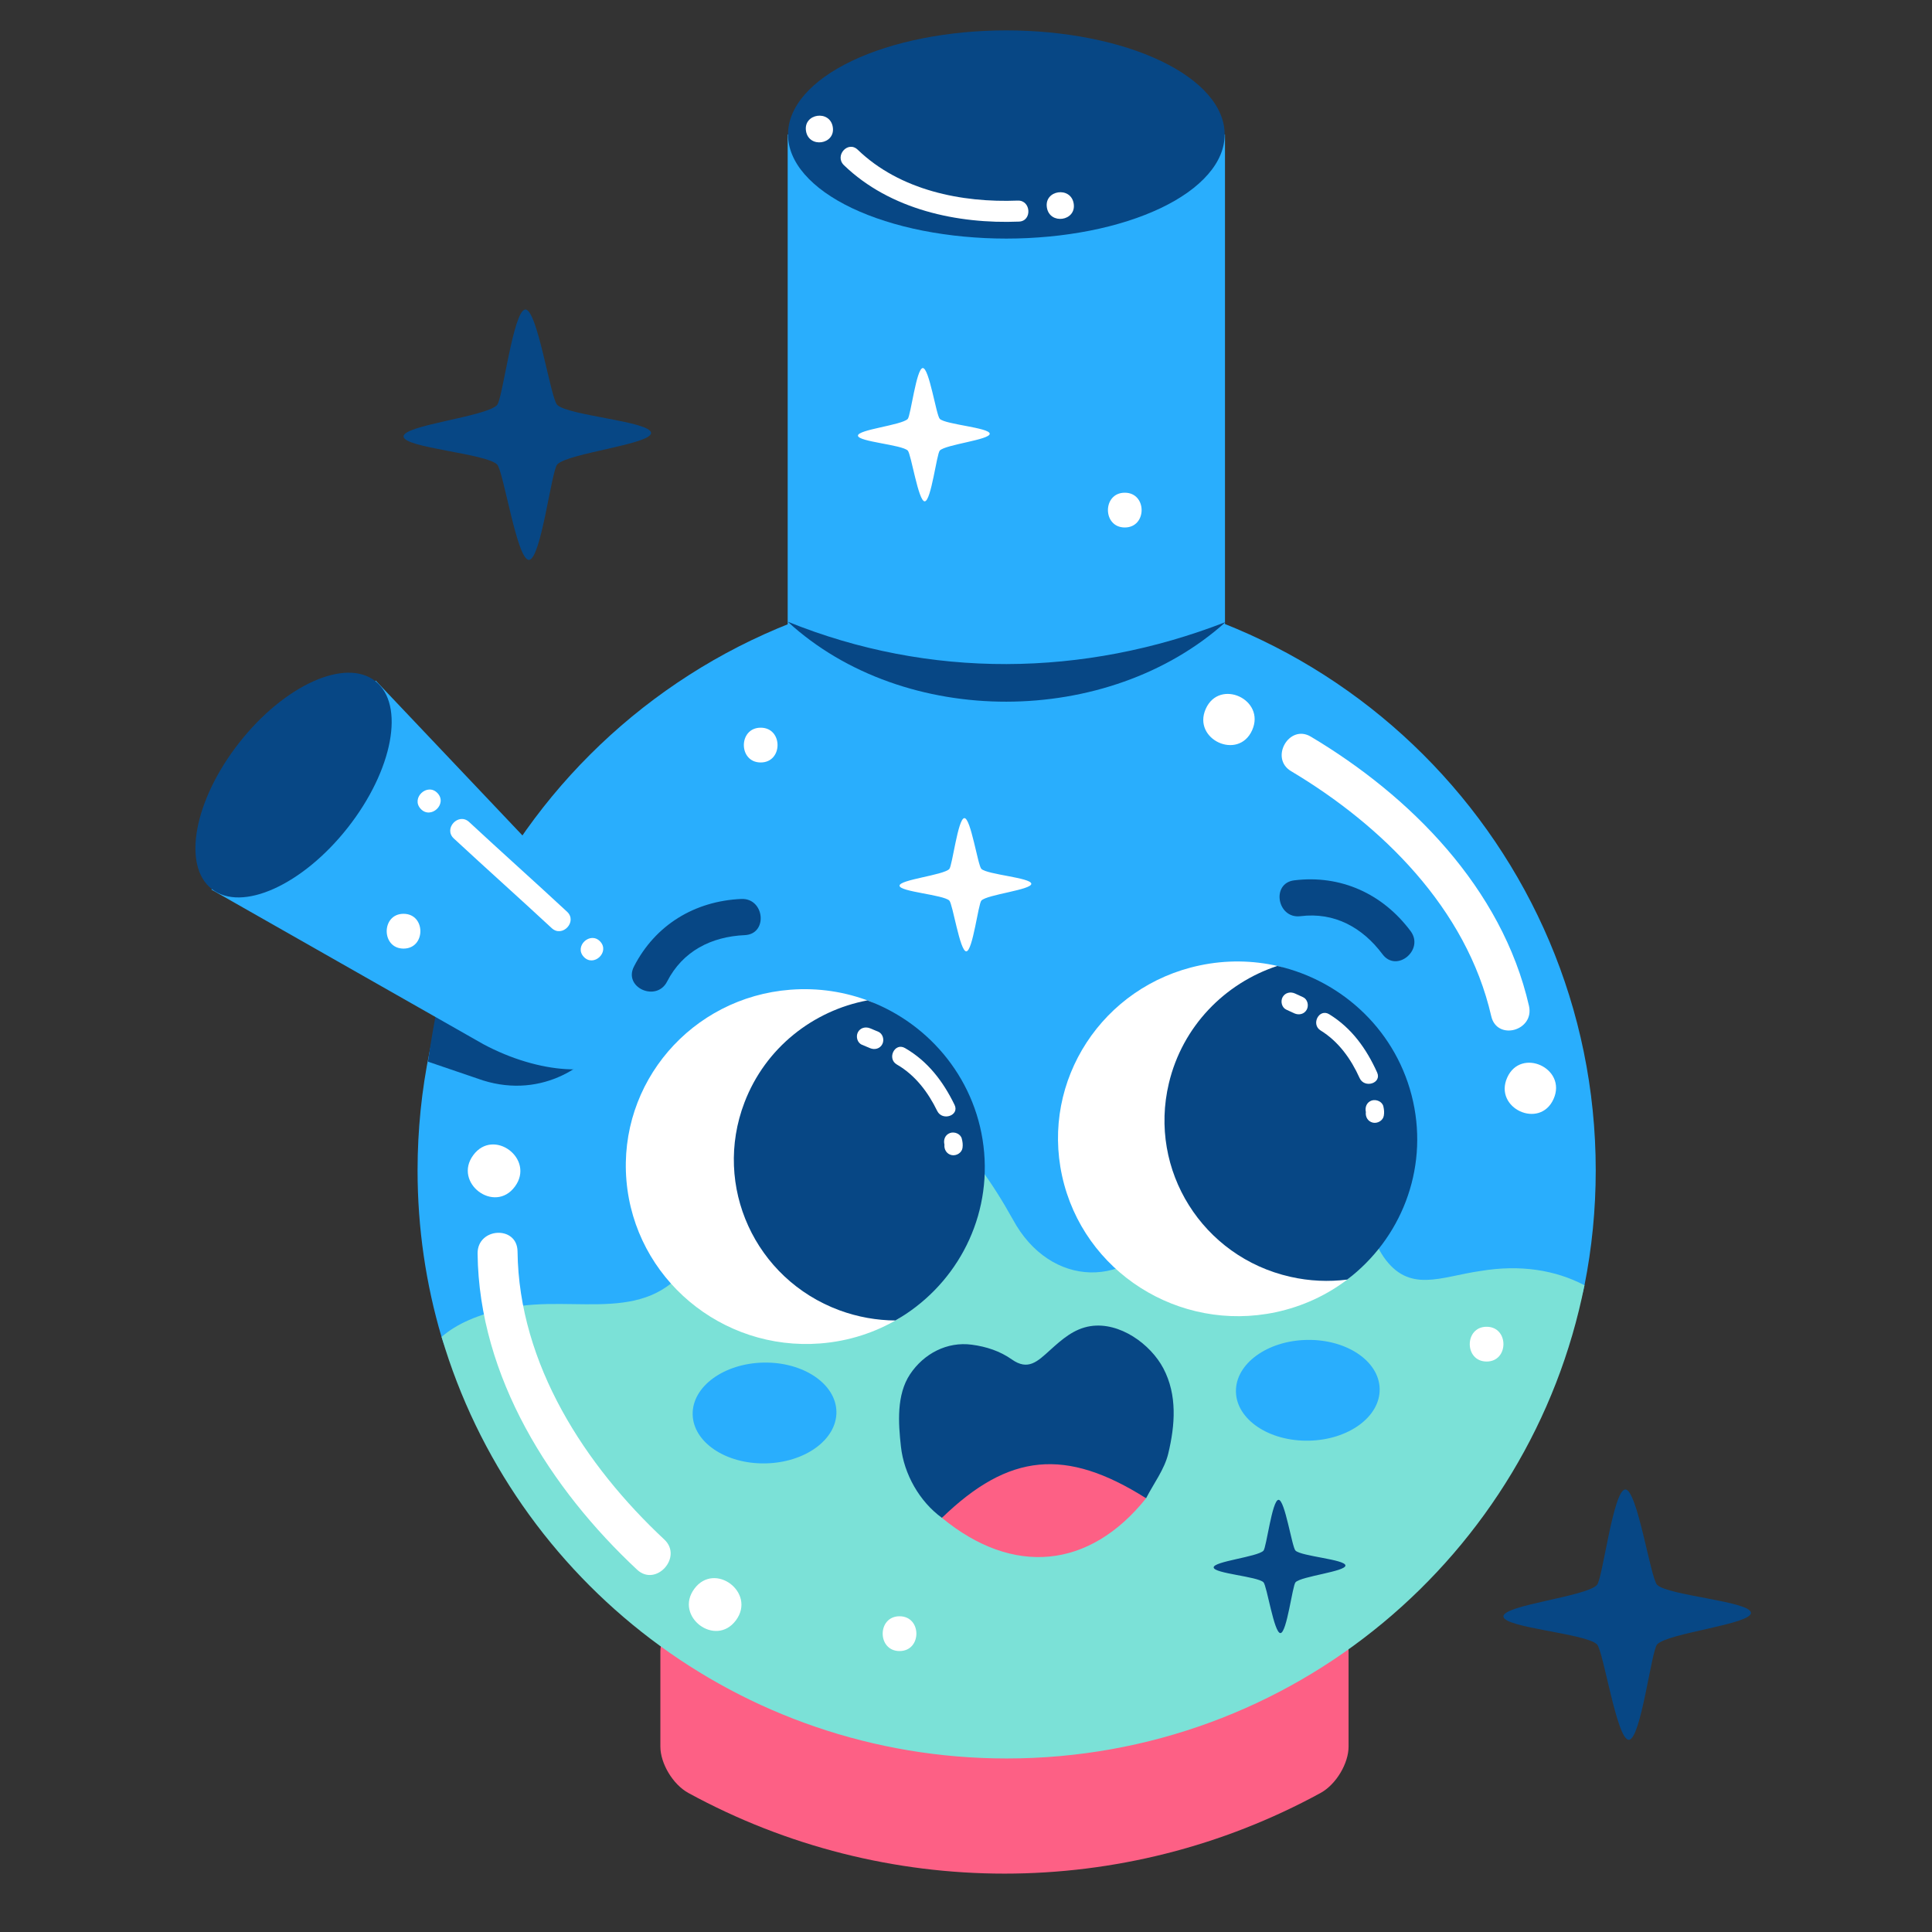 <svg xmlns="http://www.w3.org/2000/svg" xmlns:xlink="http://www.w3.org/1999/xlink" width="400" zoomAndPan="magnify" viewBox="0 0 300 300" height="400" preserveAspectRatio="xMidYMid meet" version="1.0"><rect x="0" y="0" width="300" height="300" fill="#333333" stroke="none"/><defs><clipPath id="8481296b50"><path d="M 122 4.422 L 191 4.422 L 191 38 L 122 38 Z M 122 4.422 " clip-rule="nonzero"/></clipPath></defs><path fill="#074785" d="M 86.527 62.875 C 85.5 61.887 83.438 47.953 81.566 48.062 C 79.688 48.18 78.055 61.992 77.18 62.902 C 75.422 64.73 62.555 66.02 62.664 67.789 C 62.766 69.555 75.398 70.391 77.184 72.117 C 78.18 73.078 80.273 87.047 82.148 86.938 C 84.023 86.824 85.625 73.051 86.539 72.109 C 88.238 70.348 101.199 68.984 101.098 67.211 C 100.988 65.434 88.246 64.543 86.527 62.875 Z M 86.527 62.875 " fill-opacity="1" fill-rule="nonzero"/><path fill="#074785" d="M 257.324 246.098 C 256.297 245.102 254.23 231.176 252.363 231.285 C 250.484 231.398 248.848 245.211 247.969 246.121 C 246.215 247.949 233.348 249.238 233.453 251.012 C 233.559 252.777 246.195 253.613 247.977 255.336 C 248.973 256.297 251.066 270.266 252.941 270.156 C 254.816 270.047 256.418 256.27 257.332 255.328 C 259.031 253.566 271.992 252.203 271.887 250.43 C 271.781 248.652 259.039 247.762 257.324 246.098 Z M 257.324 246.098 " fill-opacity="1" fill-rule="nonzero"/><path fill="#fd6085" d="M 209.406 271.223 C 209.406 273.801 207.484 277.086 205.051 278.414 C 174.484 295.109 137.465 295.109 106.898 278.414 C 104.465 277.086 102.543 273.801 102.543 271.223 C 102.543 266.293 102.543 261.363 102.543 256.434 C 102.547 253.855 104.469 252.957 106.898 254.281 C 137.465 270.984 174.484 270.984 205.051 254.281 C 207.484 252.957 209.406 253.855 209.406 256.434 C 209.406 261.359 209.406 266.293 209.406 271.223 Z M 209.406 271.223 " fill-opacity="1" fill-rule="evenodd"/><path fill="#29aefd" d="M 247.785 181.738 C 247.785 187.852 247.184 193.82 246.035 199.598 C 237.719 241.48 79.742 245.445 68.566 207.613 C 66.141 199.41 64.84 190.727 64.84 181.738 C 64.84 131.305 105.797 90.422 156.312 90.422 C 206.832 90.422 247.785 131.305 247.785 181.738 Z M 247.785 181.738 " fill-opacity="1" fill-rule="evenodd"/><path fill="#7be1d7" d="M 156.312 273.055 C 200.719 273.055 237.727 241.465 246.035 199.57 C 241.531 197.219 236.102 196.32 229.875 197.359 C 223.68 198.242 218.812 200.895 214.828 195.148 C 211.285 189.848 213.059 184.547 206.422 180.57 C 202.438 177.477 198.016 177.035 193.145 178.359 C 185.625 180.129 184.738 184.105 181.641 189.848 C 175.445 200.449 163.055 200.008 157.305 189.406 C 150.664 177.477 142.258 167.758 127.211 169.527 C 121.457 170.406 114.379 173.059 111.723 178.801 C 109.066 184.105 111.281 189.848 107.742 195.148 C 101.102 206.195 89.598 200.895 78.977 203.098 C 74.203 204.082 70.852 205.598 68.57 207.594 C 79.738 245.434 114.793 273.055 156.312 273.055 Z M 156.312 273.055 " fill-opacity="1" fill-rule="evenodd"/><path fill="#29aefd" d="M 190.215 20.883 L 190.215 105.371 C 190.215 122.516 176.688 136.543 160.152 136.543 L 152.371 136.543 C 135.84 136.543 122.312 122.516 122.312 105.371 L 122.312 20.883 Z M 190.215 20.883 " fill-opacity="1" fill-rule="evenodd"/><g clip-path="url(#8481296b50)"><path fill="#074785" d="M 190.168 20.883 C 190.168 21.41 190.113 21.938 190.004 22.465 C 189.895 22.992 189.734 23.516 189.516 24.035 C 189.301 24.555 189.031 25.066 188.707 25.574 C 188.387 26.082 188.012 26.578 187.586 27.066 C 187.16 27.555 186.688 28.035 186.164 28.5 C 185.641 28.969 185.07 29.422 184.453 29.863 C 183.836 30.301 183.176 30.727 182.473 31.137 C 181.766 31.543 181.023 31.938 180.238 32.312 C 179.453 32.684 178.629 33.039 177.773 33.375 C 176.914 33.711 176.023 34.027 175.102 34.32 C 174.176 34.613 173.227 34.887 172.246 35.137 C 171.266 35.387 170.266 35.613 169.238 35.816 C 168.211 36.016 167.168 36.195 166.105 36.348 C 165.043 36.504 163.969 36.633 162.879 36.734 C 161.789 36.836 160.691 36.914 159.586 36.969 C 158.48 37.02 157.375 37.047 156.266 37.047 C 155.152 37.047 154.047 37.02 152.941 36.969 C 151.836 36.914 150.738 36.836 149.648 36.734 C 148.559 36.633 147.484 36.504 146.422 36.348 C 145.359 36.195 144.316 36.016 143.289 35.816 C 142.262 35.613 141.262 35.387 140.281 35.137 C 139.301 34.887 138.352 34.613 137.43 34.32 C 136.504 34.027 135.613 33.711 134.754 33.375 C 133.898 33.039 133.074 32.684 132.289 32.312 C 131.504 31.938 130.762 31.543 130.055 31.137 C 129.352 30.727 128.691 30.301 128.074 29.863 C 127.457 29.422 126.887 28.969 126.363 28.5 C 125.84 28.035 125.367 27.555 124.941 27.066 C 124.516 26.578 124.141 26.082 123.82 25.574 C 123.496 25.066 123.227 24.555 123.012 24.035 C 122.793 23.516 122.633 22.992 122.523 22.465 C 122.414 21.938 122.359 21.41 122.359 20.883 C 122.359 20.352 122.414 19.824 122.523 19.297 C 122.633 18.77 122.793 18.246 123.012 17.727 C 123.227 17.211 123.496 16.695 123.82 16.191 C 124.141 15.684 124.516 15.184 124.941 14.695 C 125.367 14.207 125.84 13.73 126.363 13.262 C 126.887 12.797 127.457 12.34 128.074 11.902 C 128.691 11.461 129.352 11.035 130.055 10.629 C 130.762 10.219 131.504 9.828 132.289 9.453 C 133.074 9.078 133.898 8.723 134.754 8.387 C 135.613 8.051 136.504 7.734 137.43 7.441 C 138.352 7.148 139.301 6.875 140.281 6.625 C 141.262 6.379 142.262 6.152 143.289 5.949 C 144.316 5.746 145.359 5.566 146.422 5.414 C 147.484 5.262 148.559 5.133 149.648 5.027 C 150.738 4.926 151.836 4.848 152.941 4.797 C 154.047 4.742 155.152 4.719 156.266 4.719 C 157.375 4.719 158.48 4.742 159.586 4.797 C 160.691 4.848 161.789 4.926 162.879 5.027 C 163.969 5.133 165.043 5.262 166.105 5.414 C 167.168 5.566 168.211 5.746 169.238 5.949 C 170.266 6.152 171.266 6.379 172.246 6.625 C 173.227 6.875 174.176 7.148 175.102 7.441 C 176.023 7.734 176.914 8.051 177.773 8.387 C 178.629 8.723 179.453 9.078 180.238 9.453 C 181.023 9.828 181.766 10.219 182.473 10.629 C 183.176 11.035 183.836 11.461 184.453 11.902 C 185.07 12.34 185.641 12.797 186.164 13.262 C 186.688 13.73 187.16 14.207 187.586 14.695 C 188.012 15.184 188.387 15.684 188.707 16.191 C 189.031 16.695 189.301 17.211 189.516 17.727 C 189.734 18.246 189.895 18.77 190.004 19.297 C 190.113 19.824 190.168 20.352 190.168 20.883 Z M 190.168 20.883 " fill-opacity="1" fill-rule="nonzero"/></g><path fill="#074785" d="M 87.383 143.773 C 83.43 140.938 79.477 138.094 75.523 135.25 C 70.637 144.246 68.191 152.773 66.457 164.855 C 69.297 165.82 72.141 166.793 74.984 167.762 C 84.422 170.719 91.949 165.121 94.27 160.633 C 94.648 159.895 94.57 161.555 94.949 160.816 C 97.27 156.328 95.266 149.738 87.383 143.773 Z M 87.383 143.773 " fill-opacity="1" fill-rule="evenodd"/><path fill="#074785" d="M 122.312 96.535 C 144.324 105.445 168.289 105.16 190.316 96.59 C 172.098 112.988 140.457 113.191 122.312 96.535 Z M 122.312 96.535 " fill-opacity="1" fill-rule="nonzero"/><path fill="#29aefd" d="M 58.336 105.68 C 69.461 117.418 80.586 129.156 91.711 140.895 C 98.336 148.23 101.199 157.484 98.078 161.453 C 97.562 162.105 97.051 162.758 96.539 163.414 C 93.414 167.383 83.734 166.805 75.023 162.125 C 60.957 154.125 46.891 146.129 32.828 138.133 Z M 58.336 105.68 " fill-opacity="1" fill-rule="evenodd"/><path fill="#074785" d="M 58.277 105.758 C 62.93 109.402 61.02 119.59 54.008 128.508 C 46.996 137.426 37.539 141.699 32.887 138.051 C 28.234 134.406 30.145 124.227 37.156 115.309 C 44.168 106.383 53.625 102.113 58.277 105.758 Z M 58.277 105.758 " fill-opacity="1" fill-rule="evenodd"/><path fill="#074785" d="M 146.262 235.691 C 142.758 233.148 140.363 228.867 139.898 224.637 C 139.492 221 139.184 216.578 141.316 213.387 C 143.449 210.191 147.066 208.281 150.918 208.805 C 153.16 209.105 155.273 209.793 157.117 211.094 C 159.645 212.879 161.098 211.414 163.055 209.645 C 164.91 207.969 166.773 206.316 169.336 205.922 C 173.871 205.227 178.668 208.723 180.645 212.477 C 182.832 216.637 182.469 221.293 181.402 225.727 C 180.816 228.164 179.145 230.348 177.965 232.648 C 166.961 229.129 156.359 229.828 146.262 235.691 Z M 146.262 235.691 " fill-opacity="1" fill-rule="evenodd"/><path fill="#fd6085" d="M 146.262 235.691 C 156.656 225.617 165.484 224.766 177.965 232.648 C 169.168 243.641 157.297 244.781 146.262 235.691 Z M 146.262 235.691 " fill-opacity="1" fill-rule="evenodd"/><path fill="#ffffff" d="M 139.516 204.77 C 135.945 206.898 131.828 208.262 127.379 208.609 C 112.035 209.805 98.559 198.473 97.273 183.309 C 95.988 168.137 107.379 154.875 122.719 153.684 C 127.078 153.344 131.289 154.016 135.109 155.5 C 144.734 159.234 148.258 199.559 139.516 204.77 Z M 139.516 204.77 " fill-opacity="1" fill-rule="evenodd"/><path fill="#074785" d="M 134.691 155.34 C 126.273 156.926 118.848 162.688 115.598 171.199 C 110.641 184.164 117.238 198.605 130.336 203.457 C 133.199 204.512 136.145 205.027 139.039 205.043 C 148.059 199.906 153.75 189.934 152.82 178.977 C 151.887 167.965 144.527 158.984 134.691 155.34 Z M 134.691 155.34 " fill-opacity="1" fill-rule="evenodd"/><path fill="#ffffff" d="M 209.234 198.668 C 206.055 201.09 202.289 202.867 198.098 203.758 C 183.051 206.953 168.195 197.492 164.926 182.621 C 161.652 167.758 171.203 153.113 186.254 149.918 C 190.402 149.035 194.539 149.117 198.422 150.008 C 208.613 152.348 217.473 192.391 209.234 198.668 Z M 209.234 198.668 " fill-opacity="1" fill-rule="evenodd"/><path fill="#074785" d="M 198.344 149.992 C 190.203 152.672 183.602 159.355 181.5 168.219 C 178.289 181.723 186.73 195.172 200.352 198.258 C 203.332 198.938 206.316 199.055 209.191 198.695 C 217.457 192.418 221.789 181.793 219.426 171.047 C 217.047 160.25 208.566 152.316 198.344 149.992 Z M 198.344 149.992 " fill-opacity="1" fill-rule="evenodd"/><path fill="#074785" d="M 219.039 144.586 C 214.707 138.781 208.188 135.805 200.961 136.699 C 197.34 137.152 198.328 142.711 201.934 142.266 C 207.215 141.602 211.57 144.023 214.676 148.176 C 216.859 151.102 221.207 147.492 219.039 144.586 Z M 219.039 144.586 " fill-opacity="1" fill-rule="evenodd"/><path fill="#074785" d="M 115.113 139.59 C 107.871 139.91 101.742 143.625 98.434 150.098 C 96.773 153.348 101.934 155.648 103.586 152.418 C 106.008 147.684 110.457 145.438 115.645 145.207 C 119.293 145.047 118.738 139.434 115.113 139.59 Z M 115.113 139.59 " fill-opacity="1" fill-rule="evenodd"/><path fill="#29aefd" d="M 129.879 219.188 C 129.961 223.516 125.031 227.113 118.871 227.234 C 112.707 227.359 107.641 223.957 107.555 219.633 C 107.473 215.305 112.395 211.707 118.562 211.582 C 124.723 211.465 129.789 214.871 129.879 219.188 Z M 129.879 219.188 " fill-opacity="1" fill-rule="nonzero"/><path fill="#29aefd" d="M 214.234 215.664 C 214.32 219.988 209.395 223.59 203.234 223.707 C 197.066 223.832 192.004 220.43 191.914 216.109 C 191.828 211.785 196.754 208.184 202.918 208.062 C 209.082 207.938 214.148 211.344 214.234 215.664 Z M 214.234 215.664 " fill-opacity="1" fill-rule="nonzero"/><path fill="#ffffff" d="M 148.223 171.562 C 146.453 167.926 144.078 164.789 140.527 162.742 C 138.934 161.82 137.684 164.383 139.262 165.297 C 142.113 166.941 144.109 169.59 145.531 172.508 C 146.328 174.137 149.027 173.215 148.223 171.562 Z M 148.223 171.562 " fill-opacity="1" fill-rule="nonzero"/><path fill="#ffffff" d="M 136.371 160.203 C 135.949 160.031 135.531 159.848 135.113 159.676 C 134.395 159.383 133.562 159.586 133.199 160.32 C 132.875 160.98 133.125 161.934 133.848 162.23 C 134.266 162.402 134.684 162.59 135.102 162.758 C 135.824 163.059 136.652 162.848 137.016 162.113 C 137.344 161.449 137.086 160.5 136.371 160.203 Z M 136.371 160.203 " fill-opacity="1" fill-rule="nonzero"/><path fill="#ffffff" d="M 149.344 176.805 C 149.152 176.051 148.207 175.691 147.527 175.93 C 146.746 176.211 146.461 176.992 146.656 177.746 C 146.656 177.727 146.656 177.719 146.656 177.699 C 146.555 178.465 146.996 179.215 147.789 179.367 C 148.523 179.504 149.359 179.004 149.461 178.234 C 149.531 177.723 149.473 177.301 149.344 176.805 Z M 149.344 176.805 " fill-opacity="1" fill-rule="nonzero"/><path fill="#ffffff" d="M 146.645 177.738 C 146.645 177.762 146.645 177.789 146.645 177.809 C 146.648 177.793 146.648 177.77 146.652 177.746 C 146.555 177.352 146.629 177.641 146.645 177.738 Z M 146.645 177.738 " fill-opacity="1" fill-rule="nonzero"/><path fill="#ffffff" d="M 146.645 177.809 C 146.621 178.02 146.645 177.922 146.645 177.809 Z M 146.645 177.809 " fill-opacity="1" fill-rule="nonzero"/><path fill="#ffffff" d="M 146.656 177.754 L 146.656 177.746 C 146.648 177.746 146.652 177.746 146.652 177.746 C 146.656 177.754 146.656 177.754 146.656 177.754 Z M 146.656 177.754 " fill-opacity="1" fill-rule="nonzero"/><path fill="#ffffff" d="M 213.84 166.535 C 212.18 162.848 209.898 159.645 206.406 157.496 C 204.84 156.527 203.516 159.055 205.066 160.012 C 207.871 161.742 209.785 164.441 211.121 167.402 C 211.867 169.055 214.598 168.211 213.84 166.535 Z M 213.84 166.535 " fill-opacity="1" fill-rule="nonzero"/><path fill="#ffffff" d="M 202.324 154.836 C 201.914 154.652 201.504 154.453 201.086 154.27 C 200.379 153.949 199.539 154.133 199.152 154.855 C 198.812 155.504 199.035 156.469 199.746 156.781 C 200.16 156.969 200.566 157.172 200.984 157.352 C 201.699 157.672 202.531 157.484 202.918 156.762 C 203.262 156.109 203.035 155.152 202.324 154.836 Z M 202.324 154.836 " fill-opacity="1" fill-rule="nonzero"/><path fill="#ffffff" d="M 214.809 171.805 C 214.641 171.051 213.699 170.664 213.012 170.883 C 212.227 171.137 211.922 171.914 212.09 172.672 C 212.09 172.652 212.094 172.645 212.098 172.625 C 211.969 173.387 212.387 174.145 213.18 174.324 C 213.902 174.484 214.754 174.008 214.879 173.242 C 214.965 172.734 214.922 172.305 214.809 171.805 Z M 214.809 171.805 " fill-opacity="1" fill-rule="nonzero"/><path fill="#ffffff" d="M 212.078 172.664 C 212.082 172.688 212.082 172.711 212.078 172.734 C 212.086 172.715 212.086 172.695 212.09 172.672 C 212 172.273 212.07 172.57 212.078 172.664 Z M 212.078 172.664 " fill-opacity="1" fill-rule="nonzero"/><path fill="#ffffff" d="M 212.078 172.734 C 212.047 172.941 212.074 172.844 212.078 172.734 Z M 212.078 172.734 " fill-opacity="1" fill-rule="nonzero"/><path fill="#ffffff" d="M 145.93 65.043 C 145.383 64.508 144.281 57.094 143.285 57.152 C 142.285 57.215 141.418 64.57 140.949 65.055 C 140.012 66.027 133.164 66.711 133.223 67.652 C 133.277 68.598 140.004 69.039 140.953 69.961 C 141.484 70.473 142.598 77.906 143.598 77.848 C 144.594 77.789 145.449 70.457 145.934 69.957 C 146.84 69.02 153.738 68.293 153.684 67.344 C 153.629 66.398 146.844 65.926 145.93 65.043 Z M 145.93 65.043 " fill-opacity="1" fill-rule="nonzero"/><path fill="#ffffff" d="M 152.387 134.922 C 151.84 134.391 150.738 126.977 149.742 127.039 C 148.746 127.098 147.875 134.449 147.406 134.938 C 146.473 135.91 139.621 136.594 139.68 137.539 C 139.734 138.477 146.461 138.926 147.41 139.84 C 147.941 140.355 149.055 147.789 150.051 147.727 C 151.051 147.672 151.906 140.34 152.391 139.836 C 153.293 138.898 160.195 138.176 160.141 137.227 C 160.086 136.281 153.301 135.809 152.387 134.922 Z M 152.387 134.922 " fill-opacity="1" fill-rule="nonzero"/><path fill="#074785" d="M 201.164 240.777 C 200.617 240.25 199.52 232.832 198.523 232.891 C 197.523 232.953 196.652 240.305 196.188 240.793 C 195.25 241.762 188.402 242.453 188.457 243.395 C 188.516 244.336 195.242 244.777 196.191 245.695 C 196.719 246.207 197.836 253.645 198.832 253.586 C 199.832 253.531 200.688 246.195 201.172 245.691 C 202.074 244.754 208.977 244.031 208.918 243.082 C 208.863 242.137 202.078 241.668 201.164 240.777 Z M 201.164 240.777 " fill-opacity="1" fill-rule="nonzero"/><path fill="#ffffff" d="M 187.234 110.059 C 185.098 114.812 192.297 118.145 194.43 113.391 C 196.566 108.629 189.371 105.305 187.234 110.059 Z M 187.234 110.059 " fill-opacity="1" fill-rule="evenodd"/><path fill="#ffffff" d="M 234.039 167.324 C 231.902 172.086 239.102 175.414 241.234 170.656 C 243.371 165.898 236.176 162.574 234.039 167.324 Z M 234.039 167.324 " fill-opacity="1" fill-rule="evenodd"/><path fill="#ffffff" d="M 200.473 119.742 C 214.555 128.137 227.723 141.051 231.559 157.789 C 232.449 161.672 238.305 160.062 237.418 156.188 C 233.23 137.887 218.957 123.57 203.539 114.383 C 200.176 112.379 197.113 117.738 200.473 119.742 Z M 200.473 119.742 " fill-opacity="1" fill-rule="evenodd"/><path fill="#ffffff" d="M 166.723 31.617 C 166.289 28.887 162.125 29.492 162.559 32.219 C 162.992 34.949 167.156 34.348 166.723 31.617 Z M 166.723 31.617 " fill-opacity="1" fill-rule="evenodd"/><path fill="#ffffff" d="M 129.316 19.734 C 128.883 17 124.723 17.605 125.156 20.34 C 125.586 23.066 129.746 22.461 129.316 19.734 Z M 129.316 19.734 " fill-opacity="1" fill-rule="evenodd"/><path fill="#ffffff" d="M 158.031 31.148 C 149.344 31.496 139.746 29.57 133.188 23.25 C 131.664 21.785 129.531 24.191 131.051 25.656 C 138.223 32.57 148.715 34.797 158.227 34.41 C 160.301 34.332 160.105 31.066 158.031 31.148 Z M 158.031 31.148 " fill-opacity="1" fill-rule="evenodd"/><path fill="#ffffff" d="M 114.281 251.594 C 117.449 247.305 110.98 242.422 107.812 246.711 C 104.645 251 111.113 255.883 114.281 251.594 Z M 114.281 251.594 " fill-opacity="1" fill-rule="evenodd"/><path fill="#ffffff" d="M 79.953 184.254 C 83.121 179.965 76.652 175.078 73.488 179.371 C 70.32 183.66 76.789 188.543 79.953 184.254 Z M 79.953 184.254 " fill-opacity="1" fill-rule="evenodd"/><path fill="#ffffff" d="M 103.152 239.055 C 90.91 227.621 80.559 211.863 80.363 194.316 C 80.316 190.242 74.113 190.59 74.16 194.652 C 74.371 213.84 85.52 231.227 98.93 243.742 C 101.855 246.473 106.078 241.781 103.152 239.055 Z M 103.152 239.055 " fill-opacity="1" fill-rule="evenodd"/><path fill="#ffffff" d="M 67.945 123.164 C 66.371 121.48 63.754 123.918 65.328 125.602 C 66.898 127.281 69.516 124.848 67.945 123.164 Z M 67.945 123.164 " fill-opacity="1" fill-rule="evenodd"/><path fill="#ffffff" d="M 88.055 141.574 C 83.02 136.895 77.883 132.32 72.848 127.641 C 71.199 126.109 68.816 128.664 70.465 130.195 C 75.504 134.871 80.637 139.445 85.672 144.121 C 87.324 145.656 89.703 143.105 88.055 141.574 Z M 88.055 141.574 " fill-opacity="1" fill-rule="evenodd"/><path fill="#ffffff" d="M 93.199 146.199 C 91.66 144.559 89.105 146.934 90.645 148.578 C 92.18 150.223 94.73 147.844 93.199 146.199 Z M 93.199 146.199 " fill-opacity="1" fill-rule="evenodd"/><path fill="#ffffff" d="M 174.656 76.508 C 171.168 76.508 171.168 81.906 174.656 81.906 C 178.141 81.906 178.141 76.508 174.656 76.508 Z M 174.656 76.508 " fill-opacity="1" fill-rule="nonzero"/><path fill="#ffffff" d="M 118.121 112.996 C 114.633 112.996 114.633 118.395 118.121 118.395 C 121.609 118.395 121.609 112.996 118.121 112.996 Z M 118.121 112.996 " fill-opacity="1" fill-rule="nonzero"/><path fill="#ffffff" d="M 139.68 250.973 C 136.191 250.973 136.191 256.375 139.68 256.375 C 143.168 256.375 143.168 250.973 139.68 250.973 Z M 139.68 250.973 " fill-opacity="1" fill-rule="nonzero"/><path fill="#ffffff" d="M 230.84 206.02 C 227.352 206.02 227.352 211.418 230.84 211.418 C 234.324 211.418 234.324 206.02 230.84 206.02 Z M 230.84 206.02 " fill-opacity="1" fill-rule="nonzero"/><path fill="#ffffff" d="M 62.66 141.895 C 59.176 141.895 59.176 147.297 62.66 147.297 C 66.148 147.297 66.148 141.895 62.66 141.895 Z M 62.66 141.895 " fill-opacity="1" fill-rule="nonzero"/></svg>